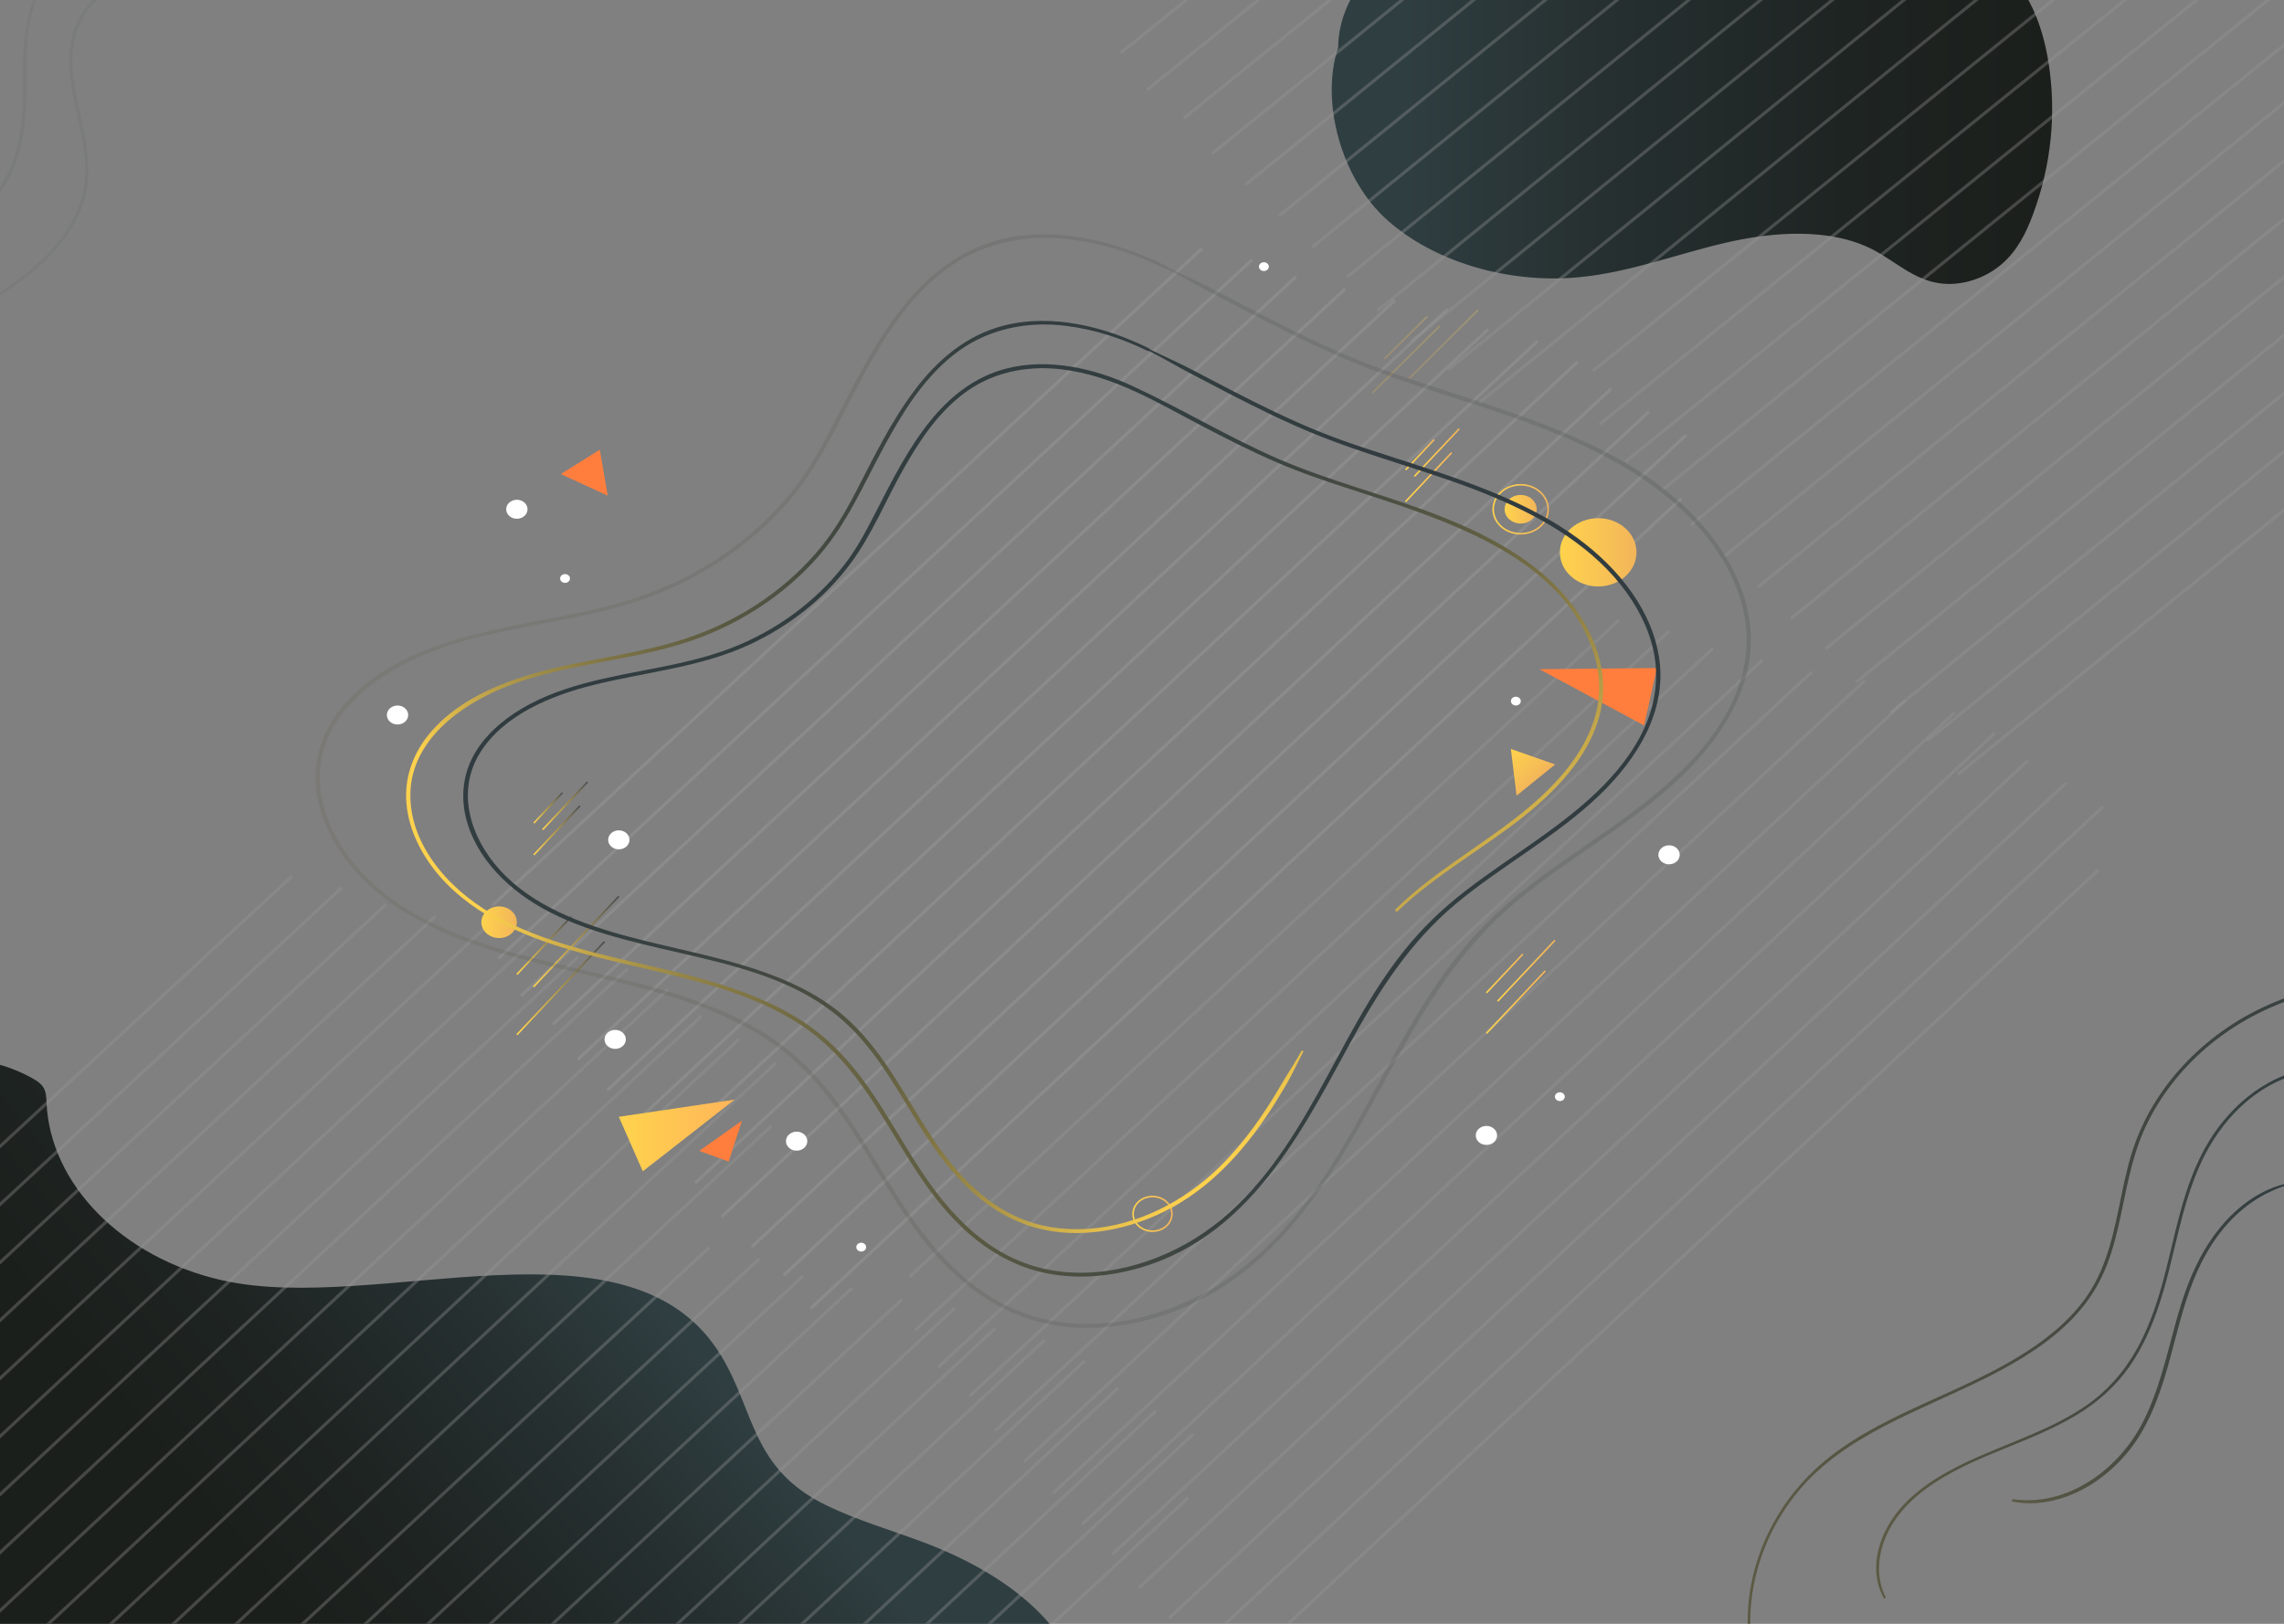 <svg width="1440" height="1024" viewBox="0 0 1440 1024" fill="none" xmlns="http://www.w3.org/2000/svg">
<rect x="0" y="0" width="1440" height="1024" fill="#808080" stroke="none"/>
<g clip-path="url(#clip0)">
<path d="M636.024 1173.69C669.812 1149.71 688.454 1113.66 685.343 1078.39C680.941 1028.63 637.619 993.298 581.514 972.332C560.974 964.648 539.404 958.403 520.178 948.901C473.766 925.955 475.927 890.052 454.721 855.049C397.626 760.748 238.317 829.512 140.183 807.412C76.322 793.033 31.608 746.314 29.366 695.618C29.204 691.983 29.184 688.15 26.821 684.982C25.185 682.805 22.58 681.167 19.934 679.709C-21.367 656.854 -83.451 665.312 -120.289 689.841C-161.025 716.98 -179.666 758.696 -190.694 799.26C-199.499 831.636 -204.548 865.307 -195.803 897.701C-172.093 985.632 -56.529 1040.81 -8.341 1122.62C2.06 1140.29 9.25 1159.1 21.59 1176.02C52.975 1219.03 113.625 1244.4 174.133 1260.78C248.739 1280.97 332.513 1290.62 406.109 1268.36C453.247 1254.1 492.993 1227.72 540.455 1214.11C573.516 1204.59 610.112 1192.09 636.024 1173.69Z" fill="url(#paint0_linear)"/>
<path d="M843.683 29.964C832.353 63.545 845.339 112.694 874.725 138.879C904.09 165.064 950.622 178.975 995.034 174.872C1027.07 171.902 1056.59 160.403 1087.47 153.186C1118.35 145.969 1154.08 143.558 1180.9 157.469C1194.74 164.632 1205.9 175.952 1222.2 178.543C1236.85 180.883 1252.15 175.16 1262.11 166.503C1272.05 157.847 1277.48 146.653 1281.64 135.496C1293.35 104.164 1296.69 70.96 1291.4 38.602C1287.68 15.891 1279.14 -7.271 1259.38 -24.277C1229.41 -50.102 1181.18 -56.239 1136.95 -61.62C1097.21 -66.461 1057.34 -71.932 1017.11 -71.626C976.878 -71.338 935.718 -64.877 902.171 -47.655C868.605 -30.45 843.784 -1.26 843.683 29.964Z" fill="url(#paint1_linear)"/>
<g opacity="0.7">
<g opacity="0.7">
<path opacity="0.7" d="M703.177 -0.882L1215.21 -413.919" stroke="#969696" stroke-width="2" stroke-miterlimit="10" stroke-linecap="round" stroke-linejoin="round" stroke-dasharray="0.3 0.3"/>
<path opacity="0.7" d="M707.276 32.808L1251.51 -406.901" stroke="#969696" stroke-width="2" stroke-miterlimit="10" stroke-linecap="round" stroke-linejoin="round" stroke-dasharray="0.3 0.3"/>
<path opacity="0.7" d="M723.716 56.257L1283.36 -396.211" stroke="#969696" stroke-width="2" stroke-miterlimit="10" stroke-linecap="round" stroke-linejoin="round" stroke-dasharray="0.3 0.3"/>
<path opacity="0.7" d="M746.841 74.182L1319 -388.67" stroke="#969696" stroke-width="2" stroke-miterlimit="10" stroke-linecap="round" stroke-linejoin="round" stroke-dasharray="0.3 0.3"/>
<path opacity="0.7" d="M764.876 96.335L1354.95 -381.364" stroke="#969696" stroke-width="2" stroke-miterlimit="10" stroke-linecap="round" stroke-linejoin="round" stroke-dasharray="0.3 0.3"/>
<path opacity="0.7" d="M786.062 115.861L1393.12 -375.911" stroke="#969696" stroke-width="2" stroke-miterlimit="10" stroke-linecap="round" stroke-linejoin="round" stroke-dasharray="0.3 0.3"/>
<path opacity="0.7" d="M807.066 135.532L1422.33 -363.025" stroke="#969696" stroke-width="2" stroke-miterlimit="10" stroke-linecap="round" stroke-linejoin="round" stroke-dasharray="0.3 0.3"/>
<path opacity="0.7" d="M828.132 155.166L1458.08 -355.557" stroke="#969696" stroke-width="2" stroke-miterlimit="10" stroke-linecap="round" stroke-linejoin="round" stroke-dasharray="0.3 0.3"/>
<path opacity="0.7" d="M849.843 174.26L1487.14 -342.563" stroke="#969696" stroke-width="2" stroke-miterlimit="10" stroke-linecap="round" stroke-linejoin="round" stroke-dasharray="0.3 0.3"/>
<path opacity="0.7" d="M868.989 195.46L1511.35 -325.538" stroke="#969696" stroke-width="2" stroke-miterlimit="10" stroke-linecap="round" stroke-linejoin="round" stroke-dasharray="0.3 0.3"/>
<path opacity="0.7" d="M890.74 214.536L1538.68 -311.087" stroke="#969696" stroke-width="2" stroke-miterlimit="10" stroke-linecap="round" stroke-linejoin="round" stroke-dasharray="0.3 0.3"/>
<path opacity="0.7" d="M913.824 232.497L1565.56 -296.294" stroke="#969696" stroke-width="2" stroke-miterlimit="10" stroke-linecap="round" stroke-linejoin="round" stroke-dasharray="0.3 0.3"/>
<path opacity="0.7" d="M933.274 253.462L1561.99 -256.252" stroke="#969696" stroke-width="2" stroke-miterlimit="10" stroke-linecap="round" stroke-linejoin="round" stroke-dasharray="0.3 0.3"/>
</g>
<g opacity="0.7">
<path opacity="0.7" d="M1004.97 233.414L1517.03 -179.623" stroke="#969696" stroke-width="2" stroke-miterlimit="10" stroke-linecap="round" stroke-linejoin="round" stroke-dasharray="0.3 0.3"/>
<path opacity="0.7" d="M1009.07 267.086L1553.3 -172.604" stroke="#969696" stroke-width="2" stroke-miterlimit="10" stroke-linecap="round" stroke-linejoin="round" stroke-dasharray="0.3 0.3"/>
<path opacity="0.7" d="M1025.51 290.553L1585.17 -161.932" stroke="#969696" stroke-width="2" stroke-miterlimit="10" stroke-linecap="round" stroke-linejoin="round" stroke-dasharray="0.3 0.3"/>
<path opacity="0.7" d="M1048.64 308.478L1620.8 -154.374" stroke="#969696" stroke-width="2" stroke-miterlimit="10" stroke-linecap="round" stroke-linejoin="round" stroke-dasharray="0.3 0.3"/>
<path opacity="0.7" d="M1066.67 330.613L1656.75 -147.085" stroke="#969696" stroke-width="2" stroke-miterlimit="10" stroke-linecap="round" stroke-linejoin="round" stroke-dasharray="0.3 0.3"/>
<path opacity="0.7" d="M1087.86 350.158L1694.92 -141.614" stroke="#969696" stroke-width="2" stroke-miterlimit="10" stroke-linecap="round" stroke-linejoin="round" stroke-dasharray="0.3 0.3"/>
<path opacity="0.7" d="M1108.86 369.81L1724.12 -128.729" stroke="#969696" stroke-width="2" stroke-miterlimit="10" stroke-linecap="round" stroke-linejoin="round" stroke-dasharray="0.3 0.3"/>
<path opacity="0.7" d="M1129.93 389.462L1759.87 -121.26" stroke="#969696" stroke-width="2" stroke-miterlimit="10" stroke-linecap="round" stroke-linejoin="round" stroke-dasharray="0.3 0.3"/>
<path opacity="0.7" d="M1151.64 408.556L1788.93 -108.267" stroke="#969696" stroke-width="2" stroke-miterlimit="10" stroke-linecap="round" stroke-linejoin="round" stroke-dasharray="0.3 0.3"/>
<path opacity="0.7" d="M1170.78 429.756L1813.15 -91.26" stroke="#969696" stroke-width="2" stroke-miterlimit="10" stroke-linecap="round" stroke-linejoin="round" stroke-dasharray="0.3 0.3"/>
<path opacity="0.7" d="M1192.53 448.832L1840.47 -76.809" stroke="#969696" stroke-width="2" stroke-miterlimit="10" stroke-linecap="round" stroke-linejoin="round" stroke-dasharray="0.3 0.3"/>
<path opacity="0.7" d="M1215.62 466.775L1867.38 -61.998" stroke="#969696" stroke-width="2" stroke-miterlimit="10" stroke-linecap="round" stroke-linejoin="round" stroke-dasharray="0.3 0.3"/>
<path opacity="0.7" d="M1235.07 487.759L1863.78 -21.956" stroke="#969696" stroke-width="2" stroke-miterlimit="10" stroke-linecap="round" stroke-linejoin="round" stroke-dasharray="0.3 0.3"/>
</g>
</g>
<g opacity="0.7">
<g opacity="0.7">
<path opacity="0.7" d="M-262.553 966.069L183.544 553.032" stroke="#969696" stroke-width="2" stroke-miterlimit="10" stroke-linecap="round" stroke-linejoin="round" stroke-dasharray="0.3 0.3"/>
<path opacity="0.7" d="M-258.978 999.759L215.152 560.051" stroke="#969696" stroke-width="2" stroke-miterlimit="10" stroke-linecap="round" stroke-linejoin="round" stroke-dasharray="0.3 0.3"/>
<path opacity="0.7" d="M-244.659 1023.21L242.921 570.741" stroke="#969696" stroke-width="2" stroke-miterlimit="10" stroke-linecap="round" stroke-linejoin="round" stroke-dasharray="0.3 0.3"/>
<path opacity="0.7" d="M-224.503 1041.13L273.963 578.299" stroke="#969696" stroke-width="2" stroke-miterlimit="10" stroke-linecap="round" stroke-linejoin="round" stroke-dasharray="0.3 0.3"/>
<path opacity="0.7" d="M-208.81 1063.29L305.288 585.588" stroke="#969696" stroke-width="2" stroke-miterlimit="10" stroke-linecap="round" stroke-linejoin="round" stroke-dasharray="0.3 0.3"/>
<path opacity="0.7" d="M-190.351 1082.81L338.531 591.059" stroke="#969696" stroke-width="2" stroke-miterlimit="10" stroke-linecap="round" stroke-linejoin="round" stroke-dasharray="0.3 0.3"/>
<path opacity="0.7" d="M-172.033 1102.48L363.978 603.926" stroke="#969696" stroke-width="2" stroke-miterlimit="10" stroke-linecap="round" stroke-linejoin="round" stroke-dasharray="0.3 0.3"/>
<path opacity="0.7" d="M-153.694 1122.12L395.121 611.395" stroke="#969696" stroke-width="2" stroke-miterlimit="10" stroke-linecap="round" stroke-linejoin="round" stroke-dasharray="0.3 0.3"/>
<path opacity="0.7" d="M-134.77 1141.21L420.448 624.388" stroke="#969696" stroke-width="2" stroke-miterlimit="10" stroke-linecap="round" stroke-linejoin="round" stroke-dasharray="0.3 0.3"/>
<path opacity="0.7" d="M-118.089 1162.43L441.552 641.413" stroke="#969696" stroke-width="2" stroke-miterlimit="10" stroke-linecap="round" stroke-linejoin="round" stroke-dasharray="0.3 0.3"/>
<path opacity="0.7" d="M-99.144 1181.49L465.345 655.864" stroke="#969696" stroke-width="2" stroke-miterlimit="10" stroke-linecap="round" stroke-linejoin="round" stroke-dasharray="0.3 0.3"/>
<path opacity="0.7" d="M-79.028 1199.45L488.772 670.657" stroke="#969696" stroke-width="2" stroke-miterlimit="10" stroke-linecap="round" stroke-linejoin="round" stroke-dasharray="0.3 0.3"/>
<path opacity="0.7" d="M-62.104 1220.41L485.662 710.699" stroke="#969696" stroke-width="2" stroke-miterlimit="10" stroke-linecap="round" stroke-linejoin="round" stroke-dasharray="0.3 0.3"/>
</g>
<g opacity="0.7">
<path opacity="0.7" d="M0.384 1200.37L446.481 787.328" stroke="#969696" stroke-width="2" stroke-miterlimit="10" stroke-linecap="round" stroke-linejoin="round" stroke-dasharray="0.3 0.3"/>
<path opacity="0.7" d="M3.958 1234.04L478.088 794.347" stroke="#969696" stroke-width="2" stroke-miterlimit="10" stroke-linecap="round" stroke-linejoin="round" stroke-dasharray="0.3 0.3"/>
<path opacity="0.7" d="M18.277 1257.5L505.837 805.037" stroke="#969696" stroke-width="2" stroke-miterlimit="10" stroke-linecap="round" stroke-linejoin="round" stroke-dasharray="0.3 0.3"/>
<path opacity="0.7" d="M38.413 1275.43L536.9 812.577" stroke="#969696" stroke-width="2" stroke-miterlimit="10" stroke-linecap="round" stroke-linejoin="round" stroke-dasharray="0.3 0.3"/>
<path opacity="0.7" d="M54.126 1297.56L568.204 819.866" stroke="#969696" stroke-width="2" stroke-miterlimit="10" stroke-linecap="round" stroke-linejoin="round" stroke-dasharray="0.3 0.3"/>
<path opacity="0.7" d="M72.586 1317.11L601.468 825.337" stroke="#969696" stroke-width="2" stroke-miterlimit="10" stroke-linecap="round" stroke-linejoin="round" stroke-dasharray="0.3 0.3"/>
<path opacity="0.7" d="M90.884 1336.78L626.915 838.222" stroke="#969696" stroke-width="2" stroke-miterlimit="10" stroke-linecap="round" stroke-linejoin="round" stroke-dasharray="0.3 0.3"/>
<path opacity="0.7" d="M109.242 1356.41L658.037 845.691" stroke="#969696" stroke-width="2" stroke-miterlimit="10" stroke-linecap="round" stroke-linejoin="round" stroke-dasharray="0.3 0.3"/>
<path opacity="0.7" d="M128.145 1375.51L683.363 858.684" stroke="#969696" stroke-width="2" stroke-miterlimit="10" stroke-linecap="round" stroke-linejoin="round" stroke-dasharray="0.3 0.3"/>
<path opacity="0.7" d="M144.848 1396.71L704.468 875.691" stroke="#969696" stroke-width="2" stroke-miterlimit="10" stroke-linecap="round" stroke-linejoin="round" stroke-dasharray="0.3 0.3"/>
<path opacity="0.7" d="M163.772 1415.78L728.26 890.16" stroke="#969696" stroke-width="2" stroke-miterlimit="10" stroke-linecap="round" stroke-linejoin="round" stroke-dasharray="0.3 0.3"/>
<path opacity="0.7" d="M183.887 1433.73L751.688 904.953" stroke="#969696" stroke-width="2" stroke-miterlimit="10" stroke-linecap="round" stroke-linejoin="round" stroke-dasharray="0.3 0.3"/>
<path opacity="0.7" d="M200.832 1454.71L748.578 944.995" stroke="#969696" stroke-width="2" stroke-miterlimit="10" stroke-linecap="round" stroke-linejoin="round" stroke-dasharray="0.3 0.3"/>
</g>
</g>
<g opacity="0.425">
<g opacity="0.425">
<path opacity="0.425" d="M38.898 -26.491C15.451 -5.381 13.956 25.627 14.461 53.575C14.885 77.367 12.441 103.57 -4.12 123.276C-16.076 137.511 -34.091 145.79 -51.521 153.618C-63.598 159.035 -75.453 164.722 -88.015 169.203C-103.607 174.764 -119.703 179.569 -134.103 187.397C-148.503 195.208 -159.854 206.132 -167.448 219.557C-174.981 232.893 -178.98 247.632 -181.868 262.263C-182.595 265.916 -183.201 269.605 -183.786 273.277C-183.928 274.194 -182.393 274.608 -182.191 273.673C-179.182 258.969 -176.253 244.122 -170.255 230.103C-164.135 215.85 -154.603 202.964 -140.768 193.75C-127.196 184.716 -111.201 179.335 -95.549 173.918C-87.793 171.237 -80.038 168.537 -72.505 165.334C-66.93 162.958 -61.498 160.295 -55.984 157.793C-38.494 149.911 -20.034 142.28 -6.685 129.089C10.22 112.37 15.309 89.532 16.359 67.685C17.066 52.91 15.774 38.153 17.41 23.413C18.985 9.214 22.984 -5.147 32.052 -17.097C34.374 -20.156 37.02 -22.982 39.908 -25.591C40.575 -26.185 39.565 -27.085 38.898 -26.491Z" fill="url(#paint2_linear)"/>
</g>
</g>
<g opacity="0.425">
<g opacity="0.425">
<path opacity="0.425" d="M-147.494 373.625C-148.079 343.985 -140.425 314.453 -125.439 287.98C-110.09 260.877 -87.49 237.968 -59.579 220.619C-30.032 202.262 3.595 188.477 28.275 164.506C38.959 154.122 47.866 141.992 52.41 128.405C57.944 111.812 55.399 94.662 51.824 77.979C48.068 60.504 43.2 42.4 47.159 24.619C50.148 11.158 59.357 -2.052 73.818 -7.792C77.332 -9.178 81.149 -10.096 84.966 -10.474C85.916 -10.564 85.976 -11.878 84.966 -11.842C70.021 -11.32 57.681 -1.548 50.895 9.772C42.17 24.349 42.837 41.536 45.543 57.409C48.653 75.531 54.793 93.474 53.642 111.974C52.672 127.415 45.664 141.794 35.404 154.122C13.229 180.793 -20.701 195.784 -51.218 213.474C-66.062 222.077 -80.119 231.633 -92.398 243.043C-103.809 253.642 -113.746 265.52 -121.966 278.262C-138.527 303.907 -148.281 333.151 -149.352 362.755C-149.493 366.39 -149.453 370.026 -149.291 373.643C-149.251 374.651 -147.474 374.651 -147.494 373.625Z" fill="url(#paint3_linear)"/>
</g>
</g>
<path d="M1107.33 1053.39C1097.19 1014.55 1107.33 972.314 1133.9 940.28C1163.53 904.575 1211.16 889.548 1253.02 868.474C1272.9 858.45 1292.24 846.681 1307.13 831.042C1314.54 823.249 1320.62 814.593 1325.12 805.199C1329.87 795.247 1332.92 784.755 1335.38 774.209C1340.35 752.811 1343.24 730.927 1352.73 710.591C1361.48 691.857 1374.67 674.778 1391.06 660.705C1426.17 630.561 1475.59 615.948 1524 620.735C1530.16 621.347 1536.32 622.283 1542.4 623.38C1543.55 623.596 1544.05 622.049 1542.88 621.797C1495.54 611.071 1442.42 621.941 1403.89 648.287C1386.12 660.453 1371.11 675.768 1359.98 693.099C1354.35 701.845 1349.72 711.113 1346.21 720.705C1342.35 731.287 1339.91 742.211 1337.65 753.135C1333.06 775.253 1329.06 798.144 1315.57 817.598C1303.03 835.685 1284.08 849.398 1264.07 860.556C1222.91 883.501 1173.79 896.891 1140.79 930.13C1111.41 959.735 1097.33 1000.86 1103.17 1040.03C1103.85 1044.64 1104.86 1049.19 1106.11 1053.69C1106.28 1054.4 1107.51 1054.09 1107.33 1053.39Z" fill="url(#paint4_linear)"/>
<path d="M1188.82 1007.21C1182.48 994.27 1183.89 979.603 1190.01 966.825C1196.35 953.544 1207.5 942.908 1220.53 934.522C1247.77 916.993 1281.06 909.182 1308.89 892.536C1322.4 884.455 1333.79 874.269 1342.41 861.96C1350.85 849.902 1356.71 836.531 1361.23 822.925C1371.27 792.727 1374.54 760.765 1388.46 731.593C1400.09 707.208 1421.36 683.776 1451.17 676.65C1454.62 675.822 1458.14 675.156 1461.69 674.724C1462.46 674.634 1462.28 673.482 1461.51 673.518C1431.4 675.372 1406.88 696.662 1393.04 719.139C1375.72 747.304 1371.62 779.878 1362.99 810.58C1358.97 824.869 1353.96 839.032 1346.41 852.188C1338.78 865.487 1328.48 877.257 1315.19 886.435C1287.94 905.259 1253.65 913.07 1224.99 929.788C1211.64 937.581 1199.48 947.353 1191.73 959.933C1184.54 971.576 1180.78 985.524 1184.07 998.679C1184.86 1001.85 1186.09 1004.89 1187.69 1007.82C1188.03 1008.54 1189.16 1007.91 1188.82 1007.21Z" fill="url(#paint5_linear)"/>
<path d="M1440.12 746.728C1422.61 751.173 1408.47 762.961 1398.25 775.99C1387.19 790.136 1380.14 806.351 1375.01 822.889C1369.01 842.182 1365.11 861.996 1357.96 881C1354.53 890.124 1350.39 899.122 1344.79 907.365C1339.83 914.671 1333.77 921.384 1326.78 927.233C1313.21 938.571 1295.52 946.633 1276.55 946.057C1274.21 945.985 1271.87 945.787 1269.54 945.481C1268.45 945.337 1267.95 946.777 1269.08 946.993C1287.54 950.502 1306.3 944.42 1320.94 934.504C1328.62 929.303 1335.36 923.094 1341.12 916.201C1347.22 908.894 1351.92 900.868 1355.8 892.464C1364.45 873.747 1368.79 853.771 1374.16 834.191C1378.93 816.753 1384.76 799.548 1395.02 783.981C1404.39 769.764 1417.18 757.472 1434.02 750.274C1436.12 749.374 1438.26 748.564 1440.42 747.826C1441.21 747.556 1440.93 746.512 1440.12 746.728Z" fill="url(#paint6_linear)"/>
<path d="M546.088 786.464C546.088 787.994 544.695 789.236 542.978 789.236C541.261 789.236 539.868 787.994 539.868 786.464C539.868 784.935 541.261 783.693 542.978 783.693C544.695 783.711 546.088 784.935 546.088 786.464Z" fill="white"/>
<path d="M796.847 170.913C798.564 170.913 799.957 169.672 799.957 168.141C799.957 166.611 798.564 165.37 796.847 165.37C795.129 165.37 793.736 166.611 793.736 168.141C793.736 169.672 795.129 170.913 796.847 170.913Z" fill="white"/>
<g opacity="0.7">
<path opacity="0.7" d="M311.144 570.327L757.241 157.289" stroke="#969696" stroke-width="2" stroke-miterlimit="10" stroke-linecap="round" stroke-linejoin="round" stroke-dasharray="0.3 0.3"/>
<path opacity="0.7" d="M314.719 604.016L788.849 164.308" stroke="#969696" stroke-width="2" stroke-miterlimit="10" stroke-linecap="round" stroke-linejoin="round" stroke-dasharray="0.3 0.3"/>
<path opacity="0.7" d="M329.038 627.465L816.598 174.998" stroke="#969696" stroke-width="2" stroke-miterlimit="10" stroke-linecap="round" stroke-linejoin="round" stroke-dasharray="0.3 0.3"/>
<path opacity="0.7" d="M349.194 645.39L847.66 182.556" stroke="#969696" stroke-width="2" stroke-miterlimit="10" stroke-linecap="round" stroke-linejoin="round" stroke-dasharray="0.3 0.3"/>
<path opacity="0.7" d="M364.886 667.544L878.984 189.845" stroke="#969696" stroke-width="2" stroke-miterlimit="10" stroke-linecap="round" stroke-linejoin="round" stroke-dasharray="0.3 0.3"/>
<path opacity="0.7" d="M383.346 687.07L912.228 195.316" stroke="#969696" stroke-width="2" stroke-miterlimit="10" stroke-linecap="round" stroke-linejoin="round" stroke-dasharray="0.3 0.3"/>
<path opacity="0.7" d="M401.664 706.74L937.675 208.183" stroke="#969696" stroke-width="2" stroke-miterlimit="10" stroke-linecap="round" stroke-linejoin="round" stroke-dasharray="0.3 0.3"/>
<path opacity="0.7" d="M420.002 726.374L968.818 215.652" stroke="#969696" stroke-width="2" stroke-miterlimit="10" stroke-linecap="round" stroke-linejoin="round" stroke-dasharray="0.3 0.3"/>
<path opacity="0.7" d="M438.906 745.468L994.144 228.645" stroke="#969696" stroke-width="2" stroke-miterlimit="10" stroke-linecap="round" stroke-linejoin="round" stroke-dasharray="0.3 0.3"/>
<path opacity="0.7" d="M455.608 766.686L1015.23 245.67" stroke="#969696" stroke-width="2" stroke-miterlimit="10" stroke-linecap="round" stroke-linejoin="round" stroke-dasharray="0.3 0.3"/>
<path opacity="0.7" d="M474.553 785.745L1039.02 260.121" stroke="#969696" stroke-width="2" stroke-miterlimit="10" stroke-linecap="round" stroke-linejoin="round" stroke-dasharray="0.3 0.3"/>
<path opacity="0.7" d="M494.648 803.705L1062.47 274.914" stroke="#969696" stroke-width="2" stroke-miterlimit="10" stroke-linecap="round" stroke-linejoin="round" stroke-dasharray="0.3 0.3"/>
<path opacity="0.7" d="M511.593 824.671L1059.34 314.957" stroke="#969696" stroke-width="2" stroke-miterlimit="10" stroke-linecap="round" stroke-linejoin="round" stroke-dasharray="0.3 0.3"/>
</g>
<g opacity="0.7">
<g opacity="0.7">
<path opacity="0.7" d="M574.061 804.623L1020.18 391.586" stroke="#969696" stroke-width="2" stroke-miterlimit="10" stroke-linecap="round" stroke-linejoin="round" stroke-dasharray="0.3 0.3"/>
<path opacity="0.7" d="M577.635 838.312L1051.79 398.604" stroke="#969696" stroke-width="2" stroke-miterlimit="10" stroke-linecap="round" stroke-linejoin="round" stroke-dasharray="0.3 0.3"/>
<path opacity="0.7" d="M591.975 861.762L1079.54 409.294" stroke="#969696" stroke-width="2" stroke-miterlimit="10" stroke-linecap="round" stroke-linejoin="round" stroke-dasharray="0.3 0.3"/>
<path opacity="0.7" d="M612.11 879.686L1110.58 416.835" stroke="#969696" stroke-width="2" stroke-miterlimit="10" stroke-linecap="round" stroke-linejoin="round" stroke-dasharray="0.3 0.3"/>
<path opacity="0.7" d="M627.824 901.822L1141.9 424.123" stroke="#969696" stroke-width="2" stroke-miterlimit="10" stroke-linecap="round" stroke-linejoin="round" stroke-dasharray="0.3 0.3"/>
<path opacity="0.7" d="M646.283 921.366L1175.14 429.594" stroke="#969696" stroke-width="2" stroke-miterlimit="10" stroke-linecap="round" stroke-linejoin="round" stroke-dasharray="0.3 0.3"/>
<path opacity="0.7" d="M664.58 941.036L1200.59 442.48" stroke="#969696" stroke-width="2" stroke-miterlimit="10" stroke-linecap="round" stroke-linejoin="round" stroke-dasharray="0.3 0.3"/>
<path opacity="0.7" d="M682.919 960.67L1231.73 449.948" stroke="#969696" stroke-width="2" stroke-miterlimit="10" stroke-linecap="round" stroke-linejoin="round" stroke-dasharray="0.3 0.3"/>
<path opacity="0.7" d="M701.843 979.765L1257.06 462.942" stroke="#969696" stroke-width="2" stroke-miterlimit="10" stroke-linecap="round" stroke-linejoin="round" stroke-dasharray="0.3 0.3"/>
<path opacity="0.7" d="M718.525 1000.96L1278.17 479.948" stroke="#969696" stroke-width="2" stroke-miterlimit="10" stroke-linecap="round" stroke-linejoin="round" stroke-dasharray="0.3 0.3"/>
<path opacity="0.7" d="M737.47 1020.04L1301.96 494.417" stroke="#969696" stroke-width="2" stroke-miterlimit="10" stroke-linecap="round" stroke-linejoin="round" stroke-dasharray="0.3 0.3"/>
<path opacity="0.7" d="M757.585 1037.98L1325.39 509.211" stroke="#969696" stroke-width="2" stroke-miterlimit="10" stroke-linecap="round" stroke-linejoin="round" stroke-dasharray="0.3 0.3"/>
<path opacity="0.7" d="M774.53 1058.97L1322.28 549.253" stroke="#969696" stroke-width="2" stroke-miterlimit="10" stroke-linecap="round" stroke-linejoin="round" stroke-dasharray="0.3 0.3"/>
</g>
</g>
<path d="M958.741 330.164C964.329 330.164 968.859 326.127 968.859 321.147C968.859 316.168 964.329 312.131 958.741 312.131C953.152 312.131 948.622 316.168 948.622 321.147C948.622 326.127 953.152 330.164 958.741 330.164Z" fill="url(#paint7_linear)"/>
<path d="M958.74 336.588C968.31 336.588 976.068 329.675 976.068 321.147C976.068 312.619 968.31 305.706 958.74 305.706C949.17 305.706 941.411 312.619 941.411 321.147C941.411 329.675 949.17 336.588 958.74 336.588Z" stroke="url(#paint8_linear)" stroke-miterlimit="10"/>
<path d="M738.883 765.48C738.883 771.509 733.389 776.404 726.623 776.404C719.858 776.404 714.364 771.509 714.364 765.48C714.364 759.452 719.858 754.557 726.623 754.557C733.389 754.557 738.883 759.434 738.883 765.48Z" stroke="url(#paint9_linear)" stroke-miterlimit="10"/>
<path d="M1007.62 369.828C1020.96 369.828 1031.77 360.191 1031.77 348.304C1031.77 336.417 1020.96 326.78 1007.62 326.78C994.275 326.78 983.461 336.417 983.461 348.304C983.461 360.191 994.275 369.828 1007.62 369.828Z" fill="url(#paint10_linear)"/>
<path d="M325.867 581.574C325.867 587.081 320.859 591.544 314.678 591.544C308.498 591.544 303.49 587.081 303.49 581.574C303.49 576.067 308.498 571.604 314.678 571.604C320.859 571.604 325.867 576.067 325.867 581.574Z" fill="url(#paint11_linear)"/>
<path d="M886.174 296.33L904.189 277.2" stroke="url(#paint12_linear)" stroke-miterlimit="10"/>
<path d="M891.708 300.451L920.003 270.415" stroke="url(#paint13_linear)" stroke-miterlimit="10"/>
<path d="M886.174 316.342L915.237 285.46" stroke="url(#paint14_linear)" stroke-miterlimit="10"/>
<path d="M336.592 519.055L354.587 499.924" stroke="url(#paint15_linear)" stroke-miterlimit="10"/>
<path d="M342.105 523.194L370.4 493.14" stroke="url(#paint16_linear)" stroke-miterlimit="10"/>
<path d="M336.592 539.067L365.634 508.185" stroke="url(#paint17_linear)" stroke-miterlimit="10"/>
<path d="M937.15 626.116L960.134 601.677" stroke="url(#paint18_linear)" stroke-miterlimit="10"/>
<path d="M944.199 631.389L980.33 593.002" stroke="url(#paint19_linear)" stroke-miterlimit="10"/>
<path d="M937.15 651.671L974.271 612.24" stroke="url(#paint20_linear)" stroke-miterlimit="10"/>
<g opacity="0.5">
<path opacity="0.5" d="M899.868 199.491L872.886 226.288" stroke="url(#paint21_linear)" stroke-miterlimit="10"/>
<path opacity="0.5" d="M907.603 205.682L865.231 247.776" stroke="url(#paint22_linear)" stroke-miterlimit="10"/>
<path opacity="0.5" d="M931.92 195.424L888.376 238.669" stroke="url(#paint23_linear)" stroke-miterlimit="10"/>
</g>
<path d="M325.867 614.49L360.1 578.119" stroke="url(#paint24_linear)" stroke-miterlimit="10"/>
<path d="M336.369 622.336L390.152 565.216" stroke="url(#paint25_linear)" stroke-miterlimit="10"/>
<path d="M325.867 652.535L381.104 593.83" stroke="url(#paint26_linear)" stroke-miterlimit="10"/>
<path d="M390.152 535.611C393.867 535.611 396.878 532.928 396.878 529.619C396.878 526.309 393.867 523.626 390.152 523.626C386.438 523.626 383.427 526.309 383.427 529.619C383.427 532.928 386.438 535.611 390.152 535.611Z" fill="white"/>
<path d="M394.575 655.45C394.575 658.761 391.566 661.443 387.85 661.443C384.134 661.443 381.124 658.761 381.124 655.45C381.124 652.139 384.134 649.457 387.85 649.457C391.566 649.457 394.575 652.139 394.575 655.45Z" fill="white"/>
<path d="M359.353 364.807C359.353 366.337 357.959 367.578 356.243 367.578C354.526 367.578 353.132 366.337 353.132 364.807C353.132 363.277 354.526 362.035 356.243 362.035C357.959 362.053 359.353 363.277 359.353 364.807Z" fill="white"/>
<path d="M955.711 444.909C957.428 444.909 958.821 443.668 958.821 442.138C958.821 440.607 957.428 439.366 955.711 439.366C953.993 439.366 952.6 440.607 952.6 442.138C952.6 443.668 953.993 444.909 955.711 444.909Z" fill="white"/>
<path d="M986.55 691.587C986.55 693.117 985.157 694.358 983.44 694.358C981.723 694.358 980.33 693.117 980.33 691.587C980.33 690.057 981.723 688.815 983.44 688.815C985.157 688.833 986.55 690.057 986.55 691.587Z" fill="white"/>
<path d="M325.867 327.14C329.582 327.14 332.593 324.457 332.593 321.147C332.593 317.838 329.582 315.154 325.867 315.154C322.153 315.154 319.142 317.838 319.142 321.147C319.142 324.457 322.153 327.14 325.867 327.14Z" fill="white"/>
<path d="M508.987 719.643C508.987 722.955 505.978 725.636 502.262 725.636C498.546 725.636 495.536 722.955 495.536 719.643C495.536 716.332 498.546 713.651 502.262 713.651C505.978 713.651 508.987 716.332 508.987 719.643Z" fill="white"/>
<path d="M943.875 716.026C943.875 719.338 940.866 722.019 937.15 722.019C933.434 722.019 930.425 719.338 930.425 716.026C930.425 712.715 933.434 710.033 937.15 710.033C940.866 710.033 943.875 712.715 943.875 716.026Z" fill="white"/>
<path d="M1059.02 539.067C1059.02 542.378 1056.01 545.059 1052.29 545.059C1048.57 545.059 1045.56 542.378 1045.56 539.067C1045.56 535.755 1048.57 533.074 1052.29 533.074C1056.01 533.056 1059.02 535.755 1059.02 539.067Z" fill="white"/>
<path d="M250.636 456.895C254.35 456.895 257.361 454.212 257.361 450.902C257.361 447.592 254.35 444.909 250.636 444.909C246.921 444.909 243.91 447.592 243.91 450.902C243.91 454.212 246.921 456.895 250.636 456.895Z" fill="white"/>
<path d="M440.845 725.762L459.425 732.493L467.786 706.758L440.845 725.762Z" fill="#FF7E3D"/>
<path d="M390.153 704.274L405.259 738.648L463.243 693.405L390.153 704.274Z" fill="url(#paint27_linear)"/>
<path d="M1044.66 421.28L1036.56 457.489L970.555 422.018L1044.66 421.28Z" fill="#FF7E3D"/>
<path d="M378.155 283.589L353.576 298.94L383.144 312.563L378.155 283.589Z" fill="#FF7E3D"/>
<path d="M980.491 482.072L952.56 472.3L956.155 501.778L980.491 482.072Z" fill="url(#paint28_linear)"/>
<path d="M724.544 219.755C697.38 206.294 663.732 197.439 632.872 205.322C608.919 211.441 590.844 227.386 577.191 245.346C561.822 265.556 550.996 288.214 539.525 310.295C532.497 323.811 524.842 336.804 514.582 348.646C503.555 361.387 490.428 372.689 475.785 382.083C460.638 391.783 443.956 399.36 426.264 404.597C406.088 410.572 385.124 413.883 364.423 418.058C330.392 424.951 294.301 435.659 272.024 461.178C262.168 472.462 256.311 486.139 256.049 500.482C255.766 515.203 261.058 529.709 269.399 542.306C288.323 570.939 321.222 587.315 355.556 597.807C392.314 609.037 431.111 614.382 467.101 627.699C485.076 634.358 502.283 643.086 516.541 655.018C530.679 666.86 541.605 681.275 551.32 696.14C569.638 724.215 584.381 754.827 610.778 777.916C622.956 788.57 637.518 797.19 653.957 801.581C670.478 805.973 688.13 805.973 704.913 802.787C783.78 787.796 818.881 716.98 850.67 658.833C868.443 626.332 888.154 594.694 918.106 569.769C947.027 545.707 981.542 527.351 1008.5 501.364C1032.46 478.293 1050.47 448.742 1046.25 416.403C1042.23 385.665 1020.76 358.472 994.427 339.234C964.093 317.08 926.568 304.123 890.134 292.209C870.583 285.82 850.791 279.863 831.806 272.197C813.064 264.62 795.049 255.748 777.256 246.57C768.753 242.179 760.311 237.716 751.829 233.288C742.821 228.591 733.47 224.524 724.362 220.007C723.655 219.647 723.009 220.619 723.716 220.979C732.804 225.478 741.448 230.715 750.415 235.412C758.898 239.839 767.34 244.302 775.842 248.693C793.232 257.674 810.843 266.348 829.12 273.799C865.373 288.592 904.109 297.86 940.261 312.905C973.969 326.924 1005.68 345.749 1025.91 374.219C1035.2 387.284 1041.83 402.042 1043.65 417.482C1045.54 433.589 1041.91 449.696 1034.19 464.291C1018.04 494.867 987.924 516.679 958.619 536.961C943.068 547.723 927.355 558.395 913.157 570.579C899.424 582.348 887.609 595.648 877.349 609.937C856.426 639.073 841.783 671.251 823.829 701.827C806.298 731.665 784.85 761.539 753.303 781.083C724.16 799.134 685.767 808.816 651.211 798.234C617.2 787.814 594.721 760.226 577.595 733.519C559.418 705.156 544.311 674.04 516.582 651.761C489.196 629.769 453.185 619.367 418.246 611.053C381.327 602.27 342.772 595.072 310.216 576.319C281.496 559.781 257.624 531.166 258.755 499.51C259.886 467.441 288.969 444.891 319.748 432.797C356.687 418.274 398.13 416.997 435.695 404.111C467.161 393.313 495.053 374.705 515.794 351.057C534.213 330.074 544.594 305.076 557.54 281.321C568.709 260.823 581.372 239.803 600.538 224.29C620.33 208.255 645.737 202.209 672.074 205.484C690.23 207.733 707.498 213.492 723.554 221.285C724.645 221.771 725.614 220.295 724.544 219.755Z" fill="url(#paint29_linear)"/>
<g opacity="0.425">
<path opacity="0.425" d="M735.046 167.637C703.984 152.25 665.49 142.136 630.207 151.171C602.841 158.171 582.18 176.402 566.588 196.918C548.997 220.061 536.617 245.994 523.469 271.261C515.41 286.756 506.645 301.621 494.911 315.19C482.288 329.786 467.242 342.761 450.439 353.505C433.09 364.627 413.964 373.301 393.707 379.294C370.623 386.133 346.609 389.912 322.919 394.717C284.001 402.599 242.699 414.837 217.211 444.027C205.962 456.913 199.297 472.534 198.974 488.911C198.651 505.737 204.71 522.294 214.222 536.691C235.853 569.427 273.478 588.161 312.74 600.147C354.829 612.996 399.241 619.115 440.442 634.358C461.062 641.989 480.794 651.995 497.133 665.672C513.33 679.223 525.852 695.744 536.98 712.787C557.924 744.911 574.808 779.95 605.022 806.369C618.937 818.552 635.559 828.396 654.361 833.417C673.245 838.438 693.401 838.438 712.587 834.803C802.805 817.652 842.955 736.614 879.329 670.081C899.687 632.865 922.246 596.619 956.58 568.077C989.702 540.542 1029.21 519.523 1060.07 489.774C1087.45 463.392 1108.05 429.612 1103.21 392.629C1098.6 357.5 1074.04 326.402 1043.93 304.411C1009.23 279.072 966.294 264.242 924.629 250.619C902.231 243.295 879.551 236.474 857.799 227.692C836.351 219.017 815.71 208.867 795.352 198.339C785.617 193.318 775.943 188.207 766.249 183.132C755.949 177.751 745.285 173.018 734.864 167.853C734.157 167.493 733.511 168.465 734.218 168.825C744.619 173.972 754.576 179.893 764.856 185.256C774.55 190.331 784.244 195.424 793.959 200.463C813.852 210.739 834.008 220.673 854.931 229.203C896.435 246.138 940.786 256.738 982.168 273.961C1020.78 290.031 1057.1 311.591 1080.3 344.201C1090.95 359.174 1098.54 376.109 1100.62 393.817C1102.8 412.299 1098.62 430.746 1089.75 447.501C1071.23 482.522 1036.76 507.501 1003.21 530.734C985.4 543.062 967.425 555.264 951.167 569.211C935.454 582.672 921.943 597.897 910.209 614.238C886.256 647.604 869.493 684.442 848.933 719.446C828.838 753.639 804.279 787.85 768.127 810.238C734.723 830.916 690.695 842.02 651.09 829.872C612.111 817.922 586.32 786.32 566.689 755.69C545.887 723.243 528.599 687.628 496.87 662.127C465.546 636.968 424.345 625.072 384.377 615.57C342.106 605.51 297.936 597.249 260.674 575.798C227.754 556.847 200.388 524.022 201.66 487.723C202.953 450.956 236.297 425.077 271.58 411.202C313.871 394.573 361.353 393.115 404.371 378.34C440.341 365.995 472.251 344.687 495.982 317.656C517.067 293.631 528.942 265.034 543.746 237.86C556.55 214.374 571.051 190.313 593.005 172.532C615.726 154.14 644.849 147.211 675.083 150.991C695.885 153.582 715.657 160.169 734.036 169.113C735.167 169.635 736.136 168.159 735.046 167.637Z" fill="url(#paint30_linear)"/>
</g>
<path d="M881.227 574.592C905.018 551.682 935.111 535.234 961.083 514.502C983.723 496.433 1004.53 473.47 1009.62 446.025C1014.5 419.534 1002.95 393.475 984.309 373.121C963.547 350.446 934.646 335.724 904.877 324.279C872.34 311.771 837.986 303.259 806.076 289.437C774.287 275.652 745.083 257.8 713.759 243.313C690.028 232.335 660.885 225.622 634.488 232.407C614.17 237.626 598.417 250.655 586.34 265.664C572.546 282.797 562.831 302.269 552.996 321.327C547.361 332.269 541.847 343.247 534.435 353.361C526.134 364.663 516.097 374.939 504.726 383.865C493.073 393.025 479.986 400.728 465.969 406.685C449.833 413.541 432.484 417.554 415.095 420.992C383.467 427.237 350.507 432.276 323.949 450.02C312.78 457.489 303.126 466.991 297.491 478.491C291.857 489.972 290.726 502.696 293.573 514.933C299.693 541.172 321.303 562.3 346.811 575.33C404.451 604.79 480.996 599.733 530.517 642.745C554.551 663.62 567.577 691.731 584.34 717.088C599.225 739.62 618.391 762.025 646.404 772.157C674.982 782.505 707.538 777.106 733.854 764.113C762.311 750.076 783.153 726.896 799.512 702.349C803.632 696.158 807.51 689.859 811.226 683.471C815.063 676.902 818.012 670.027 821.627 663.368C821.971 662.721 820.9 662.145 820.537 662.793C816.962 669.397 812.64 675.714 808.843 682.211C805.026 688.744 801.067 695.222 796.826 701.557C788.485 714.029 779.134 725.996 768.067 736.668C746.719 757.256 717.939 772.733 686.049 774.929C670.72 775.99 655.25 773.669 641.456 767.514C627.985 761.503 616.634 752.415 607.021 742.175C586.764 720.597 574.646 694.358 558.166 670.585C549.966 658.761 540.595 647.46 528.982 638.119C517.309 628.725 503.636 621.527 489.296 615.894C459.83 604.304 428.021 599.085 397.282 590.933C366.664 582.816 335.541 571.208 315.002 548.461C296.401 527.855 287.575 499.133 302.601 474.819C317.183 451.226 346.811 438.664 374.763 431.808C407.461 423.781 441.734 420.74 472.23 406.649C497.961 394.771 520.197 376.936 536.192 355.413C549.845 337.056 558.267 315.856 569.334 296.24C579.109 278.946 590.399 261.417 607.041 248.603C624.289 235.322 646.081 230.301 668.559 232.821C702.105 236.564 730.461 254.398 758.958 269.227C773.964 277.038 789.091 284.704 804.743 291.471C819.83 298.004 835.381 303.313 851.134 308.406C909.744 327.428 981.239 349.402 1003.29 407.53C1008.16 420.344 1009.59 434.057 1006.75 447.375C1003.84 460.944 996.911 473.542 988.005 484.771C968.98 508.815 941.836 525.839 916.308 543.908C903.443 553.014 890.921 562.516 879.874 573.368C879.046 574.196 880.399 575.402 881.227 574.592Z" fill="url(#paint31_linear)"/>
</g>
<defs>
<linearGradient id="paint0_linear" x1="448.78" y1="807.874" x2="184.392" y2="1024.05" gradientUnits="userSpaceOnUse">
<stop offset="0.103" stop-color="#2F3E41"/>
<stop offset="0.351" stop-color="#273132"/>
<stop offset="0.714" stop-color="#1E2422"/>
<stop offset="0.995" stop-color="#1B1F1C"/>
</linearGradient>
<linearGradient id="paint1_linear" x1="839.619" y1="53.704" x2="1293.85" y2="53.704" gradientUnits="userSpaceOnUse">
<stop offset="0.103" stop-color="#2F3E41"/>
<stop offset="0.351" stop-color="#273132"/>
<stop offset="0.714" stop-color="#1E2422"/>
<stop offset="0.995" stop-color="#1B1F1C"/>
</linearGradient>
<linearGradient id="paint2_linear" x1="-183.802" y1="123.755" x2="40.131" y2="123.755" gradientUnits="userSpaceOnUse">
<stop stop-color="#5C5A44"/>
<stop offset="0.61" stop-color="#3F4541"/>
<stop offset="1" stop-color="#313C40"/>
</linearGradient>
<linearGradient id="paint3_linear" x1="-149.417" y1="181.263" x2="85.076" y2="181.263" gradientUnits="userSpaceOnUse">
<stop stop-color="#5C5A44"/>
<stop offset="0.61" stop-color="#3F4541"/>
<stop offset="1" stop-color="#313C40"/>
</linearGradient>
<linearGradient id="paint4_linear" x1="1101.83" y1="835.884" x2="1543.05" y2="835.884" gradientUnits="userSpaceOnUse">
<stop stop-color="#5C5A44"/>
<stop offset="0.61" stop-color="#3F4541"/>
<stop offset="1" stop-color="#313C40"/>
</linearGradient>
<linearGradient id="paint5_linear" x1="1182.83" y1="840.83" x2="1461.67" y2="840.83" gradientUnits="userSpaceOnUse">
<stop stop-color="#5C5A44"/>
<stop offset="0.61" stop-color="#3F4541"/>
<stop offset="1" stop-color="#313C40"/>
</linearGradient>
<linearGradient id="paint6_linear" x1="1269.15" y1="847.345" x2="1440.6" y2="847.345" gradientUnits="userSpaceOnUse">
<stop stop-color="#5C5A44"/>
<stop offset="0.61" stop-color="#3F4541"/>
<stop offset="1" stop-color="#313C40"/>
</linearGradient>
<linearGradient id="paint7_linear" x1="948.631" y1="321.155" x2="968.848" y2="321.155" gradientUnits="userSpaceOnUse">
<stop offset="0.028" stop-color="#FFD24D"/>
<stop offset="0.715" stop-color="#F6BE56"/>
<stop offset="1" stop-color="#F2B45A"/>
</linearGradient>
<linearGradient id="paint8_linear" x1="940.395" y1="321.154" x2="977.082" y2="321.154" gradientUnits="userSpaceOnUse">
<stop offset="0.028" stop-color="#FFD24D"/>
<stop offset="0.715" stop-color="#F6BE56"/>
<stop offset="1" stop-color="#F2B45A"/>
</linearGradient>
<linearGradient id="paint9_linear" x1="713.349" y1="765.474" x2="739.882" y2="765.474" gradientUnits="userSpaceOnUse">
<stop offset="0.028" stop-color="#FFD24D"/>
<stop offset="0.715" stop-color="#F6BE56"/>
<stop offset="1" stop-color="#F2B45A"/>
</linearGradient>
<linearGradient id="paint10_linear" x1="983.452" y1="348.312" x2="1031.77" y2="348.312" gradientUnits="userSpaceOnUse">
<stop offset="0.028" stop-color="#FFD24D"/>
<stop offset="0.715" stop-color="#F6BE56"/>
<stop offset="1" stop-color="#F2B45A"/>
</linearGradient>
<linearGradient id="paint11_linear" x1="303.505" y1="581.569" x2="325.866" y2="581.569" gradientUnits="userSpaceOnUse">
<stop offset="0.028" stop-color="#FFD24D"/>
<stop offset="0.715" stop-color="#F6BE56"/>
<stop offset="1" stop-color="#F2B45A"/>
</linearGradient>
<linearGradient id="paint12_linear" x1="884.608" y1="287.588" x2="905.722" y2="285.512" gradientUnits="userSpaceOnUse">
<stop offset="0.028" stop-color="#FFD24D"/>
<stop offset="0.715" stop-color="#F6BE56"/>
<stop offset="1" stop-color="#F2B45A"/>
</linearGradient>
<linearGradient id="paint13_linear" x1="889.642" y1="286.699" x2="922.004" y2="283.517" gradientUnits="userSpaceOnUse">
<stop offset="0.028" stop-color="#FFD24D"/>
<stop offset="0.715" stop-color="#F6BE56"/>
<stop offset="1" stop-color="#F2B45A"/>
</linearGradient>
<linearGradient id="paint14_linear" x1="884.076" y1="302.199" x2="917.286" y2="298.933" gradientUnits="userSpaceOnUse">
<stop offset="0.028" stop-color="#FFD24D"/>
<stop offset="0.715" stop-color="#F6BE56"/>
<stop offset="1" stop-color="#F2B45A"/>
</linearGradient>
<linearGradient id="paint15_linear" x1="335.809" y1="509.49" x2="355.361" y2="509.49" gradientUnits="userSpaceOnUse">
<stop offset="0.028" stop-color="#FFD24D"/>
<stop offset="0.167" stop-color="#EBC34D"/>
<stop offset="0.454" stop-color="#B69D4D"/>
<stop offset="0.86" stop-color="#625F4E"/>
<stop offset="1" stop-color="#44494E"/>
</linearGradient>
<linearGradient id="paint16_linear" x1="341.337" y1="508.161" x2="371.171" y2="508.161" gradientUnits="userSpaceOnUse">
<stop offset="0.028" stop-color="#FFD24D"/>
<stop offset="0.167" stop-color="#EBC34D"/>
<stop offset="0.454" stop-color="#B69D4D"/>
<stop offset="0.86" stop-color="#625F4E"/>
<stop offset="1" stop-color="#44494E"/>
</linearGradient>
<linearGradient id="paint17_linear" x1="335.809" y1="523.627" x2="366.418" y2="523.627" gradientUnits="userSpaceOnUse">
<stop offset="0.028" stop-color="#FFD24D"/>
<stop offset="0.167" stop-color="#EBC34D"/>
<stop offset="0.454" stop-color="#B69D4D"/>
<stop offset="0.86" stop-color="#625F4E"/>
<stop offset="1" stop-color="#44494E"/>
</linearGradient>
<linearGradient id="paint18_linear" x1="935.326" y1="614.937" x2="961.904" y2="612.323" gradientUnits="userSpaceOnUse">
<stop offset="0.028" stop-color="#FFD24D"/>
<stop offset="0.715" stop-color="#F6BE56"/>
<stop offset="1" stop-color="#F2B45A"/>
</linearGradient>
<linearGradient id="paint19_linear" x1="941.757" y1="613.801" x2="982.702" y2="609.775" gradientUnits="userSpaceOnUse">
<stop offset="0.028" stop-color="#FFD24D"/>
<stop offset="0.715" stop-color="#F6BE56"/>
<stop offset="1" stop-color="#F2B45A"/>
</linearGradient>
<linearGradient id="paint20_linear" x1="934.647" y1="633.6" x2="976.676" y2="629.467" gradientUnits="userSpaceOnUse">
<stop offset="0.028" stop-color="#FFD24D"/>
<stop offset="0.715" stop-color="#F6BE56"/>
<stop offset="1" stop-color="#F2B45A"/>
</linearGradient>
<linearGradient id="paint21_linear" x1="885.565" y1="199.551" x2="886.854" y2="226.254" gradientUnits="userSpaceOnUse">
<stop offset="0.028" stop-color="#FFD24D"/>
<stop offset="0.715" stop-color="#F6BE56"/>
<stop offset="1" stop-color="#F2B45A"/>
</linearGradient>
<linearGradient id="paint22_linear" x1="885.164" y1="206.137" x2="887.154" y2="247.363" gradientUnits="userSpaceOnUse">
<stop offset="0.028" stop-color="#FFD24D"/>
<stop offset="0.715" stop-color="#F6BE56"/>
<stop offset="1" stop-color="#F2B45A"/>
</linearGradient>
<linearGradient id="paint23_linear" x1="908.864" y1="195.904" x2="910.907" y2="238.225" gradientUnits="userSpaceOnUse">
<stop offset="0.028" stop-color="#FFD24D"/>
<stop offset="0.715" stop-color="#F6BE56"/>
<stop offset="1" stop-color="#F2B45A"/>
</linearGradient>
<linearGradient id="paint24_linear" x1="323.511" y1="597.825" x2="362.372" y2="594.004" gradientUnits="userSpaceOnUse">
<stop offset="0.028" stop-color="#FFD24D"/>
<stop offset="0.167" stop-color="#EBC34D"/>
<stop offset="0.454" stop-color="#B69D4D"/>
<stop offset="0.86" stop-color="#625F4E"/>
<stop offset="1" stop-color="#44494E"/>
</linearGradient>
<linearGradient id="paint25_linear" x1="333.082" y1="596.135" x2="393.324" y2="590.211" gradientUnits="userSpaceOnUse">
<stop offset="0.028" stop-color="#FFD24D"/>
<stop offset="0.167" stop-color="#EBC34D"/>
<stop offset="0.454" stop-color="#B69D4D"/>
<stop offset="0.86" stop-color="#625F4E"/>
<stop offset="1" stop-color="#44494E"/>
</linearGradient>
<linearGradient id="paint26_linear" x1="322.501" y1="625.601" x2="384.356" y2="619.518" gradientUnits="userSpaceOnUse">
<stop offset="0.028" stop-color="#FFD24D"/>
<stop offset="0.167" stop-color="#EBC34D"/>
<stop offset="0.454" stop-color="#B69D4D"/>
<stop offset="0.86" stop-color="#625F4E"/>
<stop offset="1" stop-color="#44494E"/>
</linearGradient>
<linearGradient id="paint27_linear" x1="390.15" y1="716.028" x2="463.243" y2="716.028" gradientUnits="userSpaceOnUse">
<stop offset="0.028" stop-color="#FFD24D"/>
<stop offset="0.715" stop-color="#FFBE56"/>
<stop offset="1" stop-color="#FFB45A"/>
</linearGradient>
<linearGradient id="paint28_linear" x1="949.154" y1="475.446" x2="966.888" y2="494.64" gradientUnits="userSpaceOnUse">
<stop offset="0.028" stop-color="#FFD24D"/>
<stop offset="0.715" stop-color="#F6BE56"/>
<stop offset="1" stop-color="#F2B45A"/>
</linearGradient>
<linearGradient id="paint29_linear" x1="300.861" y1="623.963" x2="1014.92" y2="332.298" gradientUnits="userSpaceOnUse">
<stop offset="0.028" stop-color="#FFD24D"/>
<stop offset="0.036" stop-color="#F7CC4C"/>
<stop offset="0.08" stop-color="#CEAE4A"/>
<stop offset="0.129" stop-color="#A89348"/>
<stop offset="0.183" stop-color="#887B45"/>
<stop offset="0.243" stop-color="#6C6744"/>
<stop offset="0.31" stop-color="#565742"/>
<stop offset="0.388" stop-color="#454B41"/>
<stop offset="0.486" stop-color="#3A4241"/>
<stop offset="0.622" stop-color="#333D40"/>
<stop offset="1" stop-color="#313C40"/>
</linearGradient>
<linearGradient id="paint30_linear" x1="198.972" y1="492.577" x2="1103.93" y2="492.577" gradientUnits="userSpaceOnUse">
<stop stop-color="#5C5A44"/>
<stop offset="0.61" stop-color="#3F4541"/>
<stop offset="1" stop-color="#313C40"/>
</linearGradient>
<linearGradient id="paint31_linear" x1="479.117" y1="310.452" x2="820.035" y2="693.044" gradientUnits="userSpaceOnUse">
<stop stop-color="#313C40"/>
<stop offset="0.251" stop-color="#333E40"/>
<stop offset="0.397" stop-color="#3C4441"/>
<stop offset="0.516" stop-color="#4A4E42"/>
<stop offset="0.621" stop-color="#5E5D43"/>
<stop offset="0.716" stop-color="#786F44"/>
<stop offset="0.804" stop-color="#988746"/>
<stop offset="0.887" stop-color="#BDA249"/>
<stop offset="0.964" stop-color="#E8C14C"/>
<stop offset="1" stop-color="#FFD24D"/>
</linearGradient>
<clipPath id="clip0">
<rect width="1440" height="1024" fill="white"/>
</clipPath>
</defs>
</svg>
